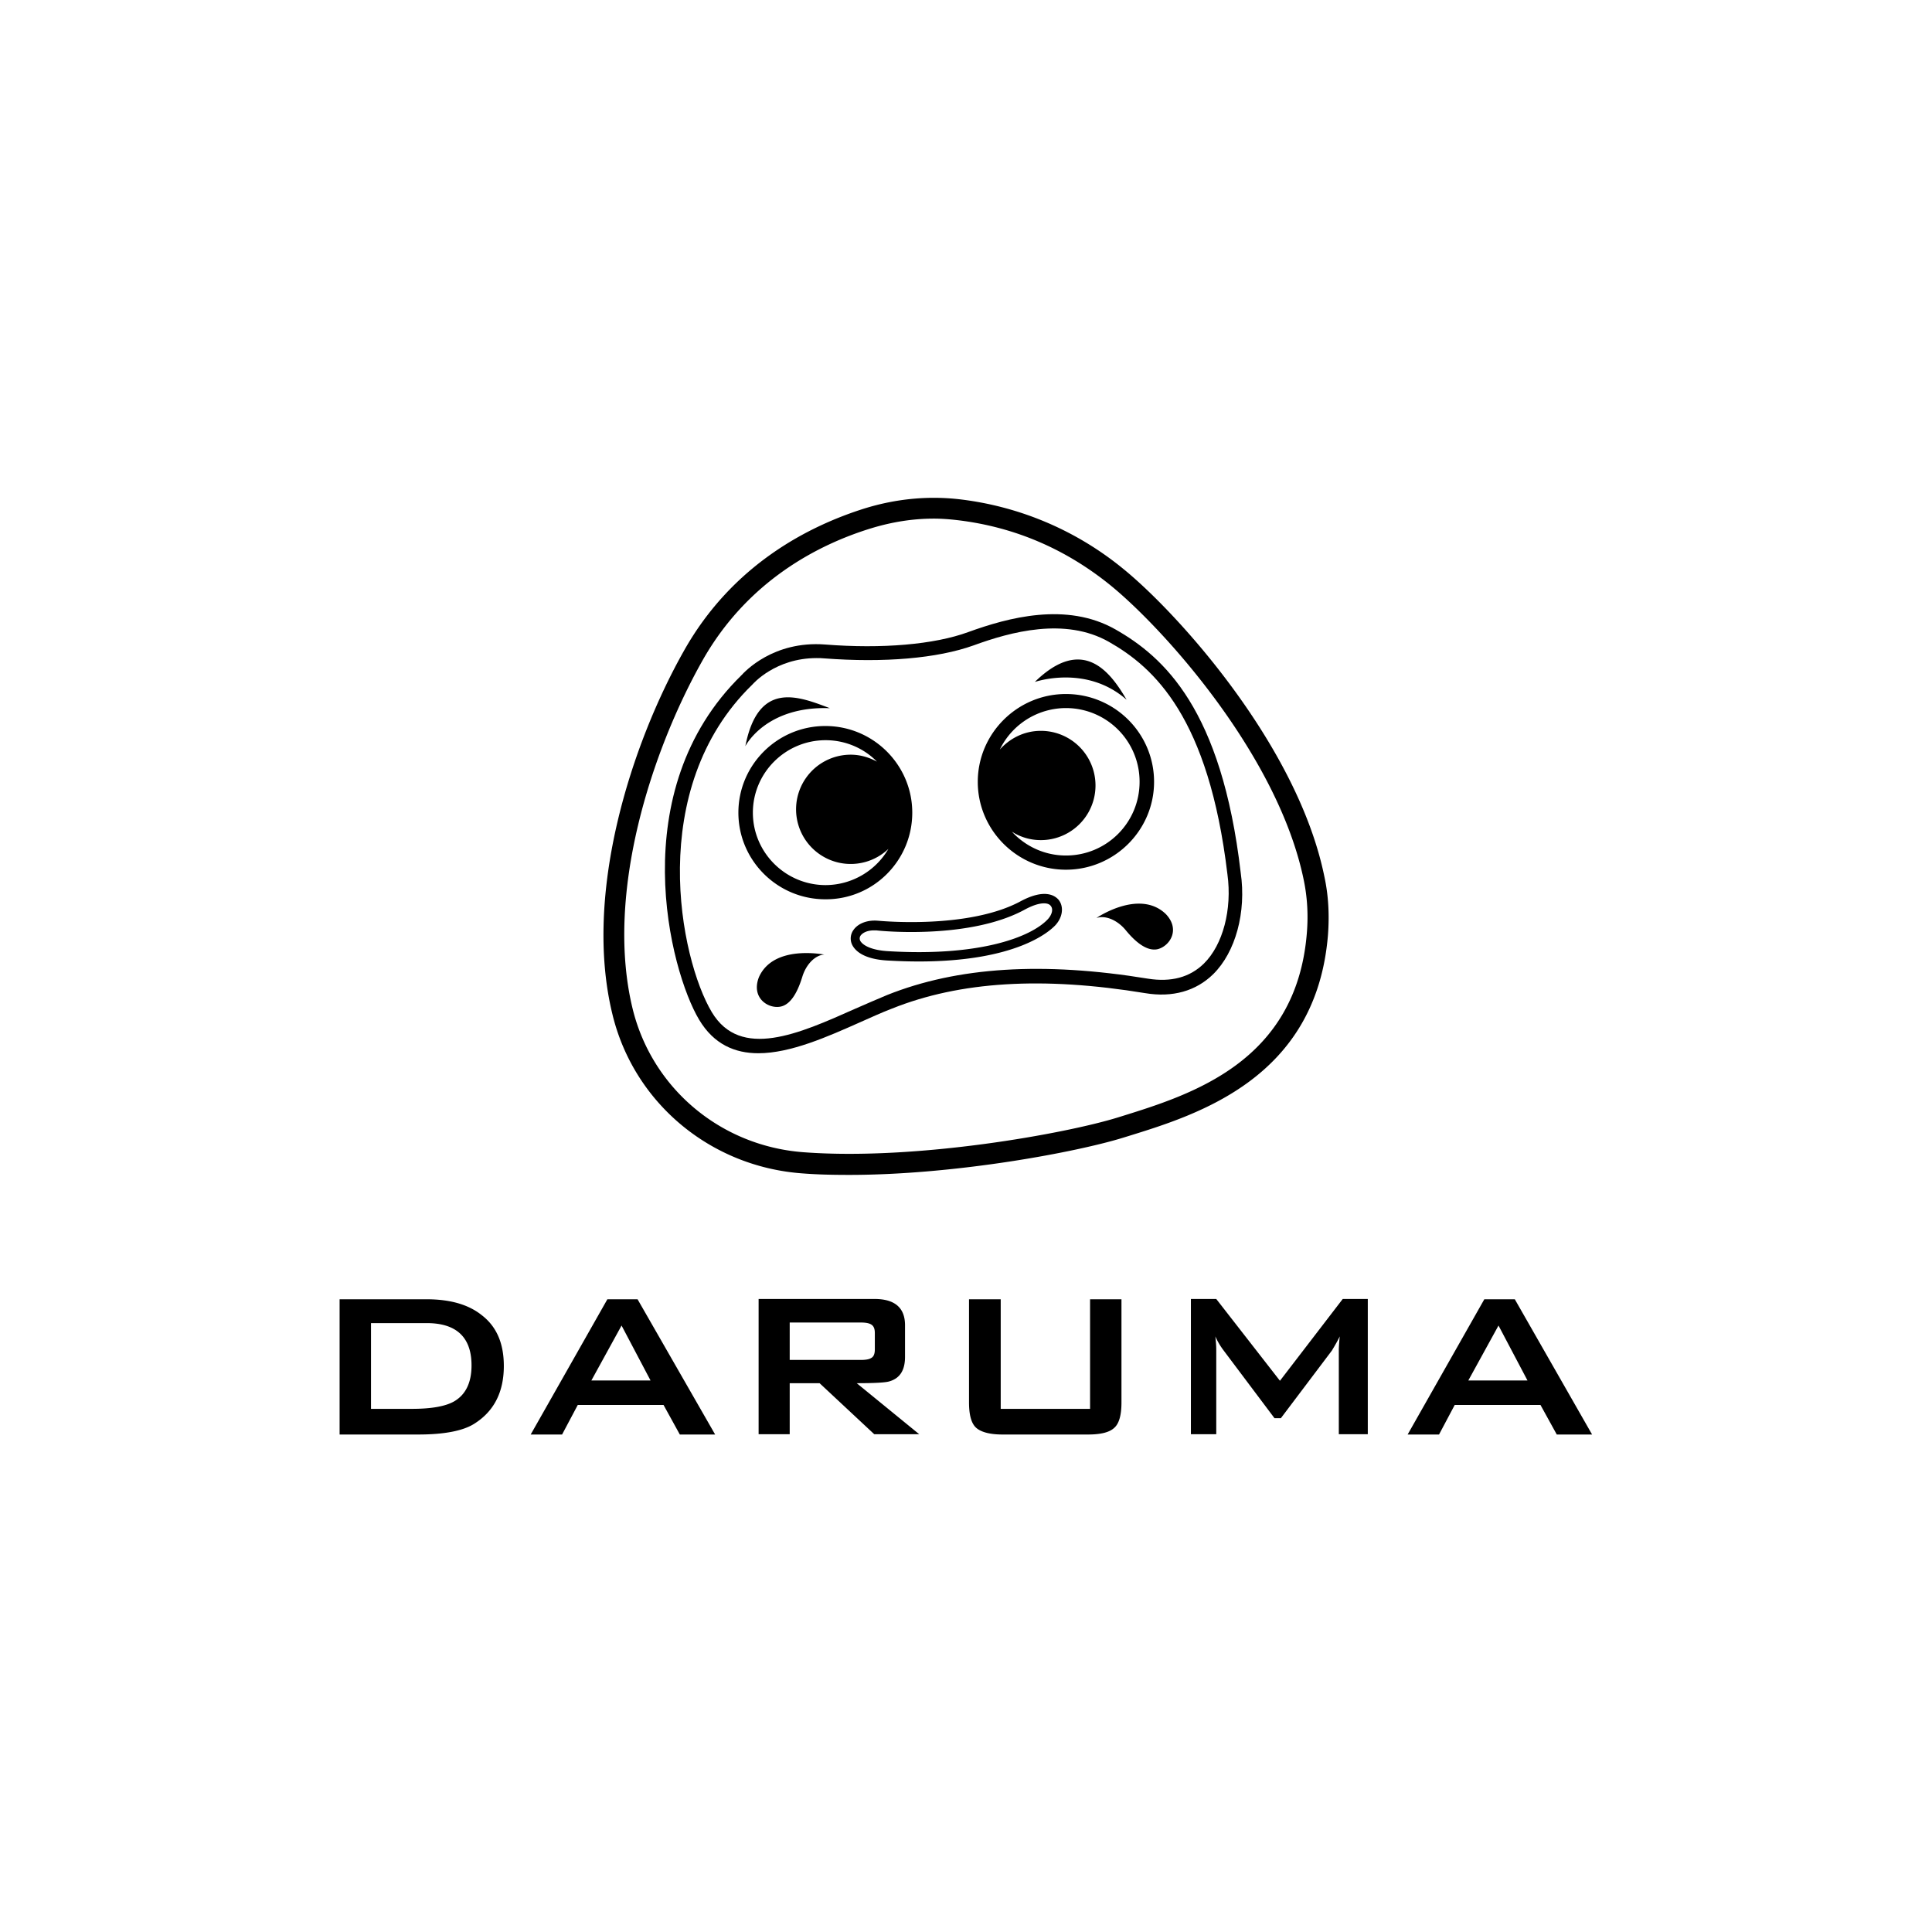 <svg xmlns="http://www.w3.org/2000/svg" version="1.1" viewBox="0 0 64 64">
  <path
    d="M43.99 30.98c.05-.66.02-1.31-.12-1.95-.89-4.35-4.89-8.76-6.69-10.21a10.473 10.473 0 00-5.39-2.28c-1.04-.12-2.1-.02-3.14.3-1.85.58-4.39 1.86-6 4.73-1.71 3.03-3.35 8.01-2.36 12.04.71 2.92 3.24 5.04 6.29 5.26.5.04 1.02.05 1.55.05 3.57 0 7.6-.77 9.1-1.24l.13-.04c2.33-.72 6.24-1.93 6.63-6.66zm-6.84 6l-.13.04c-1.68.52-6.62 1.43-10.39 1.15-2.75-.2-5.02-2.11-5.67-4.74-.94-3.83.65-8.6 2.3-11.53 1.5-2.67 3.87-3.87 5.6-4.4.69-.21 1.38-.32 2.07-.32.26 0 .52.02.78.05 1.87.22 3.56.94 5.04 2.13 1.74 1.4 5.59 5.64 6.44 9.8.12.58.15 1.17.1 1.76-.35 4.26-3.83 5.34-6.14 6.06z"
  />
  <path
    d="M36.95 20.85c-1.62-.92-3.56-.39-4.88.09-1.12.41-2.85.56-4.74.41-1.71-.13-2.66.9-2.77 1.02-3.92 3.83-2.37 9.79-1.4 11.41.49.82 1.19 1.11 1.96 1.11 1.07 0 2.3-.55 3.38-1.03.36-.16.71-.32 1.05-.45 2.25-.9 4.99-1.07 8.39-.51.9.15 1.68-.07 2.25-.63.74-.73 1.1-2.05.91-3.36-.63-5.42-2.55-7.15-4.15-8.06zm2.93 11.07c-.47.46-1.09.62-1.85.5-3.48-.57-6.31-.39-8.64.54-.34.14-.7.3-1.07.46-1.86.83-3.79 1.69-4.74.11-1.06-1.77-2.2-7.4 1.33-10.84l.02-.02c.01-.01.75-.87 2.12-.87.08 0 .17 0 .26.01 1.98.15 3.74 0 4.94-.43 1.23-.45 3.03-.94 4.48-.12 1.5.85 3.31 2.5 3.93 7.7.16 1.17-.15 2.34-.78 2.96z"
  />
  <path
    d="M30.22 26.92c0-1.58-1.29-2.87-2.88-2.87-1.59 0-2.88 1.29-2.88 2.87s1.29 2.87 2.88 2.87c1.59.01 2.88-1.28 2.88-2.87zm-2.87 2.4c-1.33 0-2.41-1.08-2.41-2.4s1.08-2.4 2.41-2.4c.66 0 1.27.27 1.7.71-.26-.14-.55-.23-.87-.23a1.81 1.81 0 101.25 3.12 2.42 2.42 0 01-2.08 1.2zM38.23 25.9c0-1.61-1.31-2.91-2.92-2.91s-2.92 1.31-2.92 2.91 1.31 2.91 2.92 2.91 2.92-1.31 2.92-2.91zm-2.92 2.44c-.71 0-1.35-.31-1.79-.79.28.18.61.28.96.28a1.81 1.81 0 100-3.62c-.54 0-1.02.24-1.36.62a2.437 2.437 0 014.63 1.07c0 1.35-1.09 2.44-2.44 2.44zM27.49 23.46c-1.03-.39-2.37-.94-2.8 1.26 0 0 .67-1.34 2.8-1.26zM37.32 23.18c-.51-.87-1.42-2.17-3.04-.59.01 0 1.7-.59 3.04.59zM33.82 29.85c-1.75.95-4.71.65-4.74.65-.35-.03-.66.09-.81.31a.48.48 0 00-.04.49c.09.18.36.48 1.2.52.36.02.69.03 1.01.03 3.23 0 4.32-.99 4.52-1.2.24-.26.29-.61.11-.84-.11-.13-.44-.39-1.25.04zm.9.59c-.55.6-2.26 1.25-5.28 1.07-.58-.03-.86-.2-.94-.34a.168.168 0 01.01-.18c.06-.08.2-.17.44-.17h.08c.14.02 3.09.31 4.92-.69.5-.27.77-.23.85-.13.1.11.05.29-.08.44zM25.14 32.37c-.26.67.28 1.04.69.98.41-.06.63-.61.75-1s.41-.71.73-.73c0 .01-1.68-.35-2.17.75zM36.32 30.41c.3-.1.69.07.96.39.26.32.68.74 1.08.64.4-.11.75-.66.25-1.17-.88-.83-2.29.14-2.29.14zM15.95 43.56c-.44-.35-1.05-.52-1.82-.52h-2.88v4.48h2.61c.85 0 1.47-.12 1.84-.35.66-.41.99-1.05.99-1.92 0-.75-.24-1.31-.74-1.69zm-.92 2.87c-.29.16-.75.24-1.39.24h-1.35v-2.84h1.85c.98 0 1.48.47 1.48 1.4 0 .58-.2.98-.59 1.2zM20.12 43.04l-2.54 4.48h1.04l.52-.98h2.84l.54.98h1.17l-2.57-4.48h-1zm-.53 2.69l1-1.82.96 1.82h-1.96zM29.46 45.76c.35-.1.52-.37.52-.81V43.9c0-.58-.34-.87-1.01-.87h-3.84v4.48h1.03v-1.69h.99l1.81 1.69h1.49l-2.07-1.69c.59 0 .95-.02 1.08-.06zm-3.3-.7v-1.25h2.35c.16 0 .27.02.34.06.09.05.13.14.13.29v.54c0 .15-.04.25-.13.29-.06.04-.18.06-.34.06h-2.35zM36.12 46.67h-2.97v-3.63H32.1v3.42c0 .42.08.7.24.84.16.14.45.22.87.22h2.83c.42 0 .71-.07.87-.22.16-.14.24-.42.24-.84v-3.42h-1.04v3.63zM42.4 45.74l-2.11-2.71h-.84v4.48h.84v-2.8c0-.12-.01-.26-.03-.44.06.14.15.3.27.46l1.69 2.25h.21l1.69-2.24c.12-.2.21-.36.26-.47-.02.21-.03.36-.03.46v2.78h.96v-4.48h-.83l-2.08 2.71zM50.18 43.04h-1.01l-2.54 4.48h1.04l.52-.98h2.84l.54.98h1.17l-2.56-4.48zm-1.54 2.69l1-1.82.96 1.82h-1.96z"
  />
</svg>
